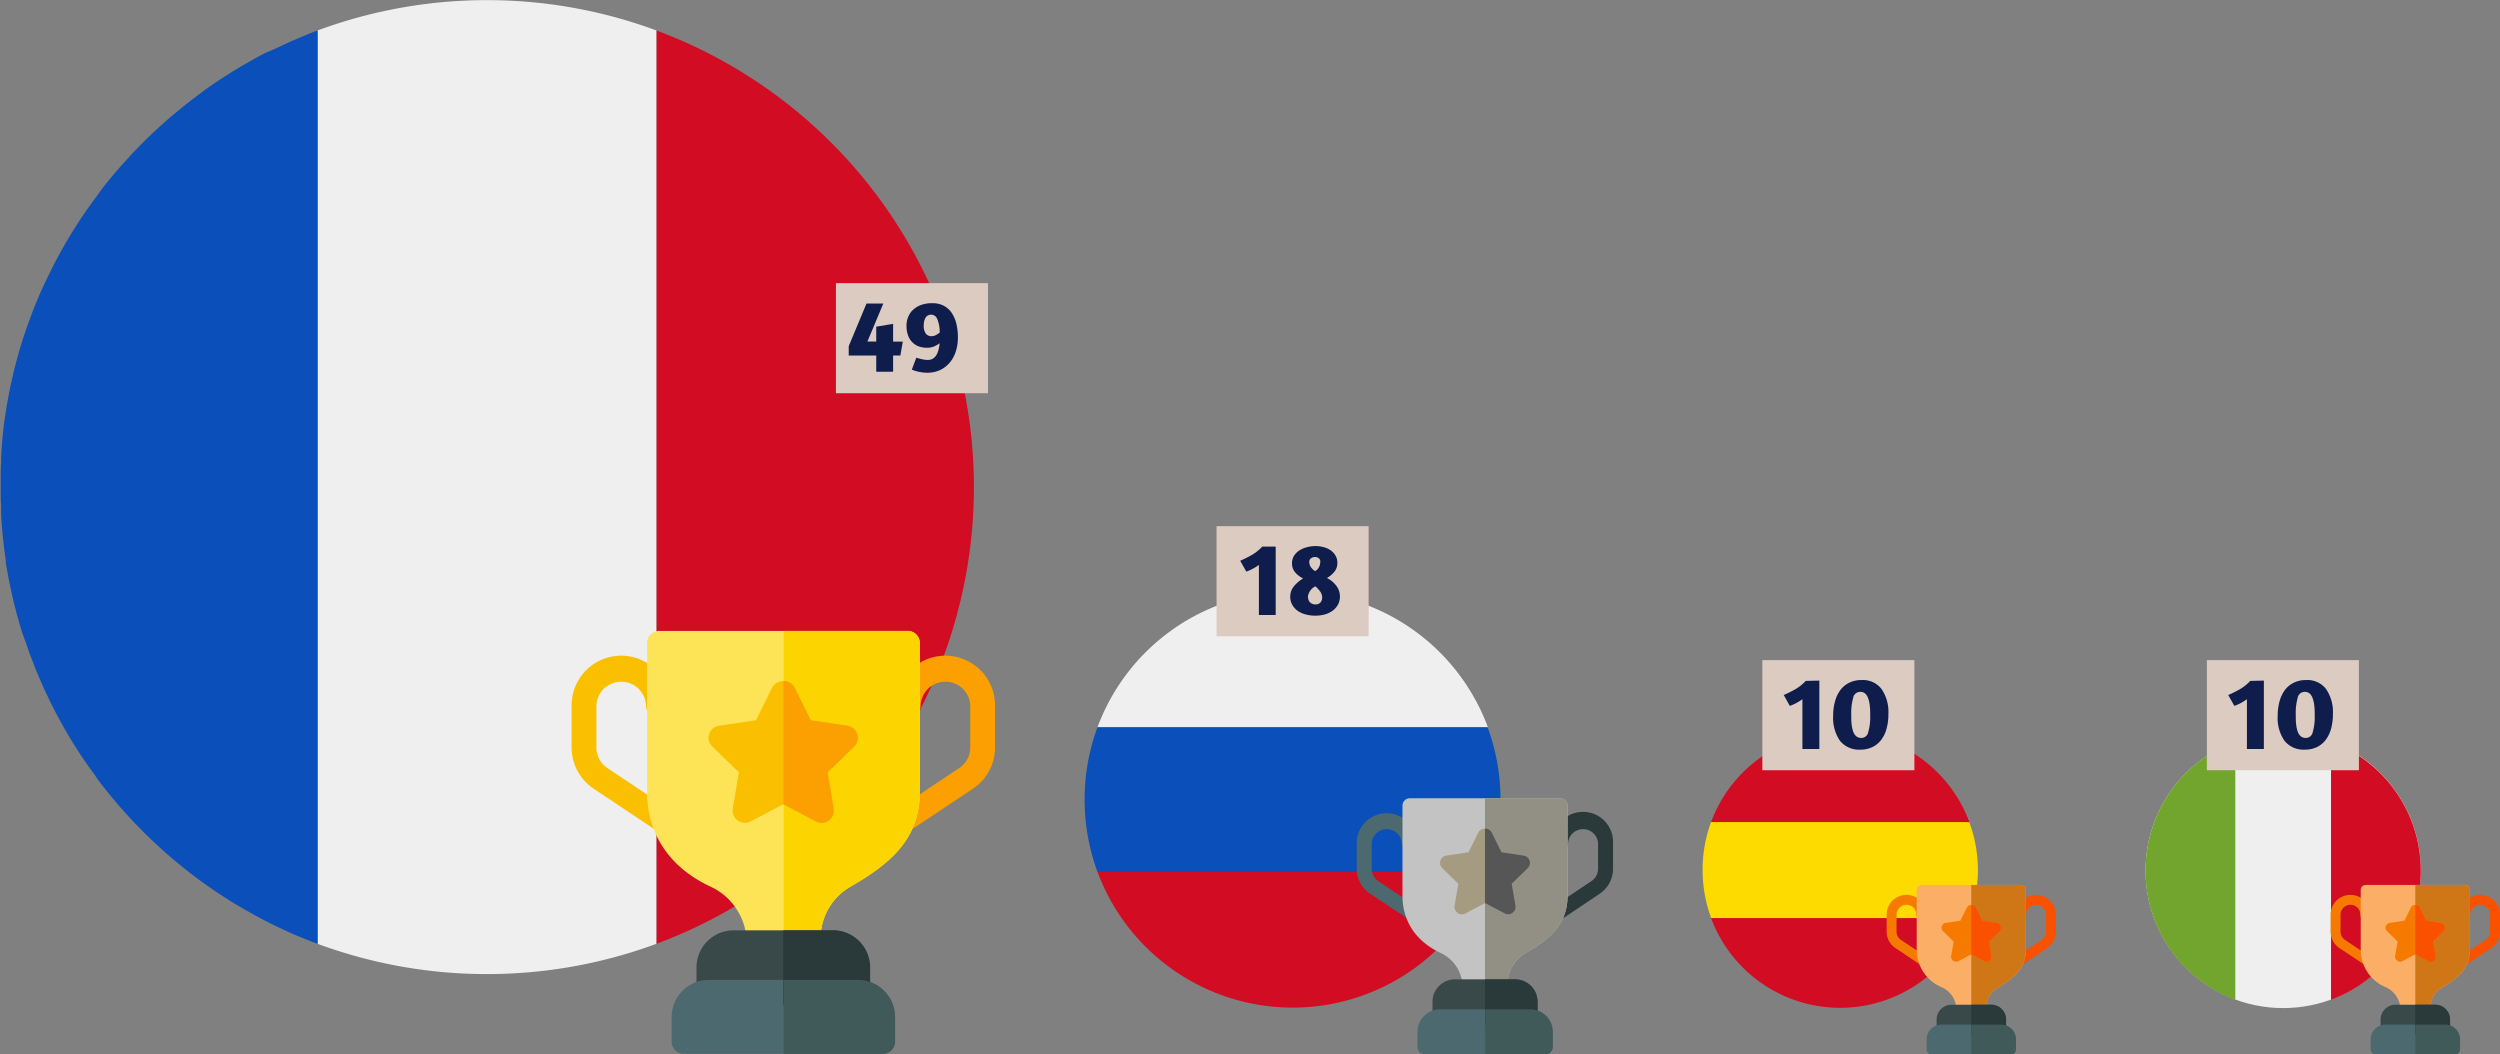 <svg xmlns="http://www.w3.org/2000/svg" viewBox="0 0 410.56 173.15"><rect x="0" y="0" width="410.56" height="173.15" fill="#808080" stroke="none"/><defs><style>.cls-1{fill:#0a4fba;}.cls-2{fill:#efefef;}.cls-3{fill:#d20c22;}.cls-4{fill:#2a3939;}.cls-5{fill:#4c6970;}.cls-6{fill:#c3c3c3;}.cls-7{fill:#929085;}.cls-8{fill:#394949;}.cls-9{fill:#a49b80;}.cls-10{fill:#565656;}.cls-11{fill:#405959;}.cls-12{fill:#71a52e;}.cls-13{fill:#f95100;}.cls-14{fill:#f77a00;}.cls-15{fill:#fbae66;}.cls-16{fill:#cf7716;}.cls-17{fill:#fddb00;}.cls-18{fill:#fba000;}.cls-19{fill:#fac000;}.cls-20{fill:#fde457;}.cls-21{fill:#fcd500;}.cls-22{fill:#dccbc1;}.cls-23{fill:#0f1d4d;}</style></defs><g id="Capa_1" data-name="Capa 1"><path class="cls-1" d="M178.12,131.3a34.19,34.19,0,0,0,2.12,11.89l32,3,32.05-3a34.25,34.25,0,0,0,0-23.78l-32.05-3-32,3A34.23,34.23,0,0,0,178.12,131.3Z"/><path class="cls-2" d="M244.34,119.41a34.19,34.19,0,0,0-64.1,0Z"/><path class="cls-3" d="M180.24,143.19a34.19,34.19,0,0,0,64.1,0Z"/><path class="cls-4" d="M256.28,150.8a1.23,1.23,0,0,1-.69-2.25l5.75-3.84a2.44,2.44,0,0,0,1.1-2.05v-4.18a2.47,2.47,0,0,0-4.93,0,1.23,1.23,0,1,1-2.46,0,4.93,4.93,0,1,1,9.85,0v4.18a4.93,4.93,0,0,1-2.19,4.11L257,150.6A1.22,1.22,0,0,1,256.28,150.8Z"/><path class="cls-5" d="M231.47,150.8a1.23,1.23,0,0,1-.69-.2L225,146.77a4.92,4.92,0,0,1-2.2-4.11v-4.18a4.93,4.93,0,1,1,9.86,0,1.23,1.23,0,0,1-2.46,0,2.47,2.47,0,0,0-4.93,0v4.18a2.45,2.45,0,0,0,1.09,2.05l5.75,3.84a1.23,1.23,0,0,1-.68,2.25Z"/><path class="cls-6" d="M256.2,131.09H231.55a1.22,1.22,0,0,0-1.23,1.23v14.79c0,4.16,2.22,7.49,6.26,9.39a6.16,6.16,0,0,1,3.6,5.56,1.22,1.22,0,0,0,1.23,1.23h4.93a1.22,1.22,0,0,0,1.23-1.23v-.4a6,6,0,0,1,2.86-5.09c4.21-2.39,7-4.9,7-9.46V132.32A1.22,1.22,0,0,0,256.2,131.09Z"/><path class="cls-7" d="M257.43,132.32v14.79c0,4.56-2.79,7.07-7,9.46a6,6,0,0,0-2.86,5.09v.4a1.22,1.22,0,0,1-1.23,1.23h-2.47v-32.2H256.2A1.22,1.22,0,0,1,257.43,132.32Z"/><path class="cls-8" d="M248.8,160.83h-9.86a3.69,3.69,0,0,0-3.69,3.69V167a1.22,1.22,0,0,0,1.23,1.23h14.79A1.22,1.22,0,0,0,252.5,167v-2.47A3.69,3.69,0,0,0,248.8,160.83Z"/><path class="cls-5" d="M251.27,165.76H236.48a3.69,3.69,0,0,0-3.7,3.69v2.47a1.22,1.22,0,0,0,1.23,1.23h19.72a1.22,1.22,0,0,0,1.23-1.23v-2.47A3.69,3.69,0,0,0,251.27,165.76Z"/><path class="cls-9" d="M251.19,141.34a1.19,1.19,0,0,0-1-.84l-3.6-.54-1.6-3.25a1.23,1.23,0,0,0-1.11-.64,1.26,1.26,0,0,0-1.11.64l-1.6,3.25-3.6.54a1.22,1.22,0,0,0-.69,2.1l2.62,2.54-.62,3.57a1.23,1.23,0,0,0,.49,1.21,1.19,1.19,0,0,0,1.28.09l3.23-1.7,3.23,1.7a1.15,1.15,0,0,0,1.28-.09,1.21,1.21,0,0,0,.5-1.21l-.62-3.57,2.61-2.54A1.19,1.19,0,0,0,251.19,141.34Z"/><path class="cls-10" d="M247.1,150l-3.23-1.7V136.07a1.23,1.23,0,0,1,1.11.64l1.6,3.25,3.6.54a1.22,1.22,0,0,1,.69,2.1l-2.61,2.54.62,3.57a1.21,1.21,0,0,1-.5,1.21A1.15,1.15,0,0,1,247.1,150Z"/><path class="cls-4" d="M252.5,164.52V167a1.22,1.22,0,0,1-1.23,1.23h-7.4v-7.39h4.93A3.69,3.69,0,0,1,252.5,164.52Z"/><path class="cls-11" d="M255,169.45v2.47a1.22,1.22,0,0,1-1.23,1.23h-9.86v-7.39h7.4A3.69,3.69,0,0,1,255,169.45Z"/><circle class="cls-2" cx="374.95" cy="142.95" r="22.6"/><path class="cls-3" d="M397.55,143a22.59,22.59,0,0,0-14.74-21.19v42.38A22.59,22.59,0,0,0,397.55,143Z"/><path class="cls-12" d="M352.35,143a22.59,22.59,0,0,0,14.74,21.19V121.76A22.59,22.59,0,0,0,352.35,143Z"/><path class="cls-13" d="M404.86,158.37a.81.81,0,0,1-.46-1.49l3.8-2.54a1.61,1.61,0,0,0,.73-1.35v-2.77a1.63,1.63,0,1,0-3.26,0,.82.82,0,1,1-1.63,0,3.26,3.26,0,1,1,6.52,0V153a3.24,3.24,0,0,1-1.45,2.71l-3.8,2.53A.77.77,0,0,1,404.86,158.37Z"/><path class="cls-14" d="M388.45,158.37a.73.73,0,0,1-.45-.14l-3.81-2.53a3.27,3.27,0,0,1-1.45-2.71v-2.77a3.26,3.26,0,0,1,6.52,0,.82.82,0,0,1-.81.82.82.82,0,0,1-.82-.82,1.63,1.63,0,0,0-3.26,0V153a1.61,1.61,0,0,0,.73,1.35l3.8,2.54a.82.82,0,0,1,.23,1.13A.84.84,0,0,1,388.45,158.37Z"/><path class="cls-15" d="M404.8,145.33H388.5a.81.81,0,0,0-.81.82v9.78a6.65,6.65,0,0,0,4.14,6.21,4.08,4.08,0,0,1,2.38,3.67.81.81,0,0,0,.81.82h3.26a.81.81,0,0,0,.82-.82v-.26a3.91,3.91,0,0,1,1.89-3.36c2.78-1.59,4.63-3.25,4.63-6.26v-9.78A.81.81,0,0,0,404.8,145.33Z"/><path class="cls-16" d="M405.62,146.15v9.78c0,3-1.85,4.67-4.63,6.26a3.91,3.91,0,0,0-1.89,3.36v.26a.81.81,0,0,1-.82.82h-1.63v-21.3h8.15A.81.81,0,0,1,405.62,146.15Z"/><path class="cls-8" d="M399.91,165h-6.52a2.44,2.44,0,0,0-2.44,2.44v1.63a.81.81,0,0,0,.81.82h9.78a.81.81,0,0,0,.82-.82v-1.63A2.45,2.45,0,0,0,399.91,165Z"/><path class="cls-5" d="M401.54,168.26h-9.78a2.44,2.44,0,0,0-2.44,2.44v1.63a.81.81,0,0,0,.81.82h13a.81.81,0,0,0,.82-.82V170.7A2.45,2.45,0,0,0,401.54,168.26Z"/><path class="cls-14" d="M401.49,152.11a.78.78,0,0,0-.67-.55l-2.38-.36-1.06-2.15a.83.83,0,0,0-1.46,0l-1.06,2.15-2.38.36a.8.8,0,0,0-.46,1.38l1.73,1.68-.41,2.37a.78.78,0,0,0,.33.79.8.8,0,0,0,.85.07l2.13-1.12,2.14,1.12a.74.74,0,0,0,.84-.07A.78.78,0,0,0,400,157l-.41-2.37,1.73-1.68A.78.78,0,0,0,401.49,152.11Z"/><path class="cls-13" d="M398.79,157.85l-2.14-1.12v-8.11a.81.81,0,0,1,.73.43l1.06,2.15,2.38.36a.8.8,0,0,1,.46,1.38l-1.73,1.68L400,157a.78.78,0,0,1-.33.79A.74.74,0,0,1,398.79,157.85Z"/><path class="cls-4" d="M402.36,167.44v1.63a.81.81,0,0,1-.82.82h-4.89V165h3.26A2.45,2.45,0,0,1,402.36,167.44Z"/><path class="cls-11" d="M404,170.7v1.63a.81.81,0,0,1-.82.82h-6.52v-4.89h4.89A2.45,2.45,0,0,1,404,170.7Z"/><path class="cls-17" d="M279.61,142.9a22.55,22.55,0,0,0,1.41,7.87l21.19,2,21.2-2a22.64,22.64,0,0,0,0-15.73l-21.2-2L281,135A22.54,22.54,0,0,0,279.61,142.9Z"/><path class="cls-3" d="M323.41,135A22.61,22.61,0,0,0,281,135Z"/><path class="cls-3" d="M281,150.77a22.61,22.61,0,0,0,42.39,0Z"/><path class="cls-13" d="M331.94,158.37a.82.82,0,0,1-.68-.36.81.81,0,0,1,.23-1.13l3.8-2.54A1.63,1.63,0,0,0,336,153v-2.77a1.63,1.63,0,0,0-3.26,0,.82.82,0,0,1-.81.82.82.82,0,0,1-.82-.82,3.26,3.26,0,0,1,6.52,0V153a3.24,3.24,0,0,1-1.45,2.71l-3.8,2.53A.77.77,0,0,1,331.94,158.37Z"/><path class="cls-14" d="M315.53,158.37a.75.75,0,0,1-.45-.14l-3.8-2.53a3.24,3.24,0,0,1-1.45-2.71v-2.77a3.26,3.26,0,0,1,6.52,0,.82.82,0,0,1-.82.82.82.82,0,0,1-.81-.82,1.63,1.63,0,1,0-3.26,0V153a1.63,1.63,0,0,0,.72,1.35l3.8,2.54a.81.81,0,0,1,.23,1.13A.84.84,0,0,1,315.53,158.37Z"/><path class="cls-15" d="M331.88,145.33h-16.3a.81.81,0,0,0-.81.82v9.78a6.66,6.66,0,0,0,4.14,6.21,4.07,4.07,0,0,1,2.38,3.67.81.81,0,0,0,.81.82h3.26a.81.81,0,0,0,.82-.82v-.26a3.91,3.91,0,0,1,1.89-3.36c2.79-1.59,4.63-3.25,4.63-6.26v-9.78A.81.81,0,0,0,331.88,145.33Z"/><path class="cls-16" d="M332.7,146.15v9.78c0,3-1.84,4.67-4.63,6.26a3.91,3.91,0,0,0-1.89,3.36v.26a.81.81,0,0,1-.82.82h-1.63v-21.3h8.15A.81.81,0,0,1,332.7,146.15Z"/><path class="cls-8" d="M327,165h-6.52a2.44,2.44,0,0,0-2.44,2.44v1.63a.81.81,0,0,0,.81.82h9.78a.81.81,0,0,0,.82-.82v-1.63A2.44,2.44,0,0,0,327,165Z"/><path class="cls-5" d="M328.62,168.26h-9.78a2.44,2.44,0,0,0-2.44,2.44v1.63a.81.81,0,0,0,.81.82h13a.81.81,0,0,0,.82-.82V170.7A2.44,2.44,0,0,0,328.62,168.26Z"/><path class="cls-14" d="M328.57,152.11a.76.76,0,0,0-.66-.55l-2.38-.36-1.06-2.15a.84.84,0,0,0-1.47,0l-1.06,2.15-2.38.36a.78.78,0,0,0-.67.55.82.82,0,0,0,.21.83l1.73,1.68-.4,2.37a.78.78,0,0,0,.32.79.8.8,0,0,0,.85.07l2.13-1.12,2.14,1.12a.76.76,0,0,0,.85-.07A.78.78,0,0,0,327,157l-.41-2.37,1.73-1.68A.78.78,0,0,0,328.57,152.11Z"/><path class="cls-13" d="M325.87,157.85l-2.14-1.12v-8.11a.83.83,0,0,1,.74.43l1.06,2.15,2.38.36a.76.76,0,0,1,.66.55.78.78,0,0,1-.21.83l-1.73,1.68L327,157a.78.78,0,0,1-.32.79A.76.76,0,0,1,325.87,157.85Z"/><path class="cls-4" d="M329.44,167.44v1.63a.81.81,0,0,1-.82.82h-4.89V165H327A2.44,2.44,0,0,1,329.44,167.44Z"/><path class="cls-11" d="M331.07,170.7v1.63a.81.81,0,0,1-.82.82h-6.52v-4.89h4.89A2.44,2.44,0,0,1,331.07,170.7Z"/><path class="cls-3" d="M159.94,80a80,80,0,0,1-52.15,75V5A80,80,0,0,1,159.94,80Z"/><path class="cls-2" d="M107.79,5V155a80.32,80.32,0,0,1-55.63,0V5a80.17,80.17,0,0,1,55.63,0Z"/><path class="cls-18" d="M149.15,136.21a2,2,0,0,1-1.13-3.74l9.5-6.33a4.07,4.07,0,0,0,1.82-3.39v-6.92a4.08,4.08,0,0,0-8.15,0,2,2,0,0,1-4.08,0,8.15,8.15,0,0,1,16.3,0v6.92a8.15,8.15,0,0,1-3.63,6.78l-9.5,6.33A2.06,2.06,0,0,1,149.15,136.21Z"/><path class="cls-19" d="M108.13,136.21a2.06,2.06,0,0,1-1.13-.35l-9.5-6.33a8.15,8.15,0,0,1-3.63-6.78v-6.92a8.15,8.15,0,0,1,16.3,0,2,2,0,0,1-4.08,0,4.08,4.08,0,0,0-8.15,0v6.92a4.07,4.07,0,0,0,1.82,3.39l9.5,6.33a2,2,0,0,1-1.13,3.74Z"/><path class="cls-20" d="M149,103.61H108.27a2,2,0,0,0-2,2v24.44c0,6.89,3.67,12.39,10.35,15.53a10.19,10.19,0,0,1,6,9.19,2,2,0,0,0,2,2h8.14a2,2,0,0,0,2-2v-.65a9.84,9.84,0,0,1,4.73-8.42c7-4,11.57-8.11,11.57-15.65V105.65A2,2,0,0,0,149,103.61Z"/><path class="cls-21" d="M151.05,105.65v24.44c0,7.54-4.6,11.7-11.57,15.65a9.84,9.84,0,0,0-4.73,8.42v.65a2,2,0,0,1-2,2h-4.07V103.61H149A2,2,0,0,1,151.05,105.65Z"/><path class="cls-8" d="M136.79,152.78h-16.3a6.1,6.1,0,0,0-6.11,6.11V163a2,2,0,0,0,2,2h24.44a2,2,0,0,0,2-2v-4.07A6.1,6.1,0,0,0,136.79,152.78Z"/><path class="cls-5" d="M140.86,160.92H116.42A6.11,6.11,0,0,0,110.3,167v4.07a2,2,0,0,0,2,2h32.6a2,2,0,0,0,2-2V167A6.11,6.11,0,0,0,140.86,160.92Z"/><path class="cls-19" d="M140.74,120.56a2,2,0,0,0-1.67-1.39l-5.95-.89-2.65-5.38a2.11,2.11,0,0,0-3.66,0l-2.65,5.38-6,.89a2,2,0,0,0-1.14,3.47l4.32,4.19-1,5.91a2,2,0,0,0,.81,2,2,2,0,0,0,2.12.16l5.34-2.81L134,134.9a1.91,1.91,0,0,0,2.12-.16,2,2,0,0,0,.81-2l-1-5.91,4.32-4.19A2,2,0,0,0,140.74,120.56Z"/><path class="cls-18" d="M134,134.9l-5.34-2.81V111.84a2.05,2.05,0,0,1,1.83,1.06l2.65,5.38,5.95.89a2,2,0,0,1,1.14,3.47l-4.32,4.19,1,5.91a2,2,0,0,1-.81,2A1.91,1.91,0,0,1,134,134.9Z"/><path class="cls-4" d="M142.9,158.89V163a2,2,0,0,1-2,2H128.64V152.78h8.15A6.1,6.1,0,0,1,142.9,158.89Z"/><path class="cls-11" d="M147,167v4.07a2,2,0,0,1-2,2h-16.3V160.92h12.22A6.11,6.11,0,0,1,147,167Z"/><path class="cls-1" d="M52.16,5V155c-1-.36-1.93-.74-2.88-1.13s-1.83-.78-2.73-1.2q-2.05-.94-4-2c-.45-.23-.89-.47-1.33-.72s-.87-.49-1.3-.74c-.87-.5-1.73-1-2.57-1.56q-.64-.39-1.26-.81c-.42-.27-.84-.55-1.25-.84-1.23-.84-2.45-1.73-3.63-2.64l-1-.79-1.32-1.08c-.73-.6-1.45-1.22-2.15-1.86s-1.6-1.46-2.38-2.21c-.33-.32-.66-.64-1-1s-.7-.71-1.05-1.07-.56-.58-.83-.88c-.5-.53-1-1.06-1.45-1.6-.25-.27-.49-.55-.73-.84s-.67-.78-1-1.18c-.57-.69-1.12-1.39-1.68-2.1-.35-.46-.7-.93-1-1.4s-.59-.8-.88-1.21l-.31-.44c-.24-.33-.47-.67-.69-1q-.6-.87-1.17-1.77c-.29-.46-.58-.92-.86-1.38-.75-1.24-1.47-2.49-2.15-3.77-.24-.43-.47-.87-.69-1.31a.61.61,0,0,1-.07-.14c-.29-.55-.57-1.11-.83-1.67-.61-1.25-1.17-2.51-1.71-3.79-.22-.52-.43-1-.63-1.56s-.47-1.19-.69-1.79-.47-1.33-.7-2L3.68,104c-.44-1.38-.83-2.77-1.19-4.18-.16-.6-.3-1.21-.44-1.81-.09-.4-.18-.79-.26-1.18s-.17-.76-.24-1.15-.21-1-.3-1.57S1,92.88.94,92.25c0-.11,0-.21,0-.31-.08-.5-.15-1-.21-1.51-.26-2-.44-4-.55-6,0-.24,0-.48,0-.72,0-.52,0-1-.06-1.58,0-.73,0-1.46,0-2.2s0-1.47,0-2.2c0-.53,0-1.06.06-1.58,0-.24,0-.48,0-.72Q.3,72.4.69,69.4c.06-.41.11-.82.18-1.23.19-1.32.42-2.63.68-3.92.08-.42.16-.82.26-1.23s.16-.79.26-1.18c.13-.58.27-1.15.42-1.72.28-1.12.59-2.23.92-3.32.11-.36.21-.71.33-1.06s.22-.68.33-1c.47-1.41,1-2.81,1.52-4.18.19-.47.38-.95.58-1.41s.35-.83.53-1.24.31-.7.47-1c.26-.59.54-1.17.83-1.75s.49-1,.75-1.52.48-.93.73-1.38c.68-1.28,1.4-2.54,2.15-3.77.28-.46.57-.92.86-1.38.7-1.09,1.42-2.17,2.17-3.22.29-.41.58-.81.88-1.21s.69-.94,1-1.4c.56-.71,1.11-1.41,1.68-2.1.33-.4.66-.79,1-1.18s.48-.57.73-.84c.47-.54,1-1.07,1.45-1.6.27-.3.55-.59.83-.88s.69-.72,1.05-1.07.65-.65,1-1c.78-.75,1.57-1.49,2.38-2.21s1.42-1.26,2.15-1.86l1.32-1.08,1-.79c.39-.31.79-.61,1.19-.9l1.32-1A82.91,82.91,0,0,1,41.17,10c.88-.49,1.77-1,2.66-1.42L45.19,8l1.36-.64c.92-.43,1.85-.83,2.78-1.22S51.21,5.33,52.16,5Z"/><rect class="cls-22" x="137.28" y="46.5" width="24.97" height="18.08"/><path class="cls-23" d="M143.9,58.39h-4.52V56.85l2.92-7h2.76l-2.61,6.24h1.45V53.65l2.77-.47V56.1h1.59l-.4,2.29h-1.19v2.66H143.9Z"/><path class="cls-23" d="M150.48,58.74a8.64,8.64,0,0,0,.92.25,4,4,0,0,0,.95.12,1.67,1.67,0,0,0,.83-.2,1.85,1.85,0,0,0,.58-.57,3.3,3.3,0,0,0,.36-.87,6.73,6.73,0,0,0,.19-1.11,4.26,4.26,0,0,1-.88.52,2.81,2.81,0,0,1-1.19.23,4.12,4.12,0,0,1-1.33-.21,2.94,2.94,0,0,1-1.06-.67,3,3,0,0,1-.72-1.13,4.66,4.66,0,0,1-.26-1.62,3.67,3.67,0,0,1,.3-1.49,3.24,3.24,0,0,1,.84-1.17,3.93,3.93,0,0,1,1.31-.76,5.37,5.37,0,0,1,1.76-.27,4,4,0,0,1,1.9.42,3.59,3.59,0,0,1,1.31,1.17,5.51,5.51,0,0,1,.77,1.79,9.66,9.66,0,0,1,.25,2.28,7.37,7.37,0,0,1-.31,2.16,5.45,5.45,0,0,1-.95,1.84,4.74,4.74,0,0,1-1.58,1.28,4.89,4.89,0,0,1-2.23.48,6.32,6.32,0,0,1-1.34-.15,5.72,5.72,0,0,1-1.16-.36ZM153.75,55a4,4,0,0,0,.57-.39,5.6,5.6,0,0,0-.42-2.27,1.09,1.09,0,0,0-1.54-.52,1,1,0,0,0-.38.38,2.4,2.4,0,0,0-.21.57,3.11,3.11,0,0,0-.07.69,2.14,2.14,0,0,0,.34,1.33,1.15,1.15,0,0,0,.94.42A1.54,1.54,0,0,0,153.75,55Z"/><rect class="cls-22" x="199.79" y="86.41" width="24.97" height="18.08"/><path class="cls-23" d="M209.5,89.77V101h-2.76V92.77a7.2,7.2,0,0,1-1,.63,6,6,0,0,1-1.07.47l-1-1.78c.59-.25,1.2-.56,1.82-.9a7.49,7.49,0,0,0,1.8-1.42Z"/><path class="cls-23" d="M216,101.11a6.26,6.26,0,0,1-1.49-.18,4.35,4.35,0,0,1-1.32-.56,3,3,0,0,1-.94-1,2.58,2.58,0,0,1-.36-1.38,2.66,2.66,0,0,1,.55-1.64A5.69,5.69,0,0,1,214,95a4.16,4.16,0,0,1-1.3-1,2.22,2.22,0,0,1-.52-1.49,2.28,2.28,0,0,1,.36-1.28,2.87,2.87,0,0,1,.92-.88,4.14,4.14,0,0,1,1.24-.5,5.16,5.16,0,0,1,1.33-.17,4.86,4.86,0,0,1,1.31.17,3.62,3.62,0,0,1,1.15.5,2.73,2.73,0,0,1,.82.87,2.34,2.34,0,0,1,.32,1.22,2.23,2.23,0,0,1-.46,1.41,4.1,4.1,0,0,1-1.26,1.07,4.27,4.27,0,0,1,1.61,1.37,2.91,2.91,0,0,1,.53,1.64,2.78,2.78,0,0,1-.35,1.41,3.11,3.11,0,0,1-.92,1,4,4,0,0,1-1.31.59A6.05,6.05,0,0,1,216,101.11Zm-1.17-3a1.06,1.06,0,0,0,.35.85,1.33,1.33,0,0,0,.91.3,1,1,0,0,0,.77-.33,1.19,1.19,0,0,0,.27-.78,1.66,1.66,0,0,0-.32-1,4.85,4.85,0,0,0-.79-.86A2.18,2.18,0,0,0,214.78,98.14Zm2-5.79a.74.74,0,0,0-.29-.67,1.12,1.12,0,0,0-.59-.18,1.22,1.22,0,0,0-.61.18.71.71,0,0,0-.32.67,1.43,1.43,0,0,0,.26.82,2.14,2.14,0,0,0,.71.65A1.71,1.71,0,0,0,216.81,92.35Z"/><rect class="cls-22" x="289.42" y="108.41" width="24.97" height="18.08"/><path class="cls-23" d="M298.78,111.77V123H296v-8.18a7.2,7.2,0,0,1-1,.63,6,6,0,0,1-1.07.47l-1-1.78c.59-.25,1.2-.56,1.82-.9a7.49,7.49,0,0,0,1.8-1.42Z"/><path class="cls-23" d="M309,113.16a6.69,6.69,0,0,1,1.12,4.11,8.88,8.88,0,0,1-.3,2.39,5.33,5.33,0,0,1-.88,1.84,4,4,0,0,1-1.45,1.19,4.57,4.57,0,0,1-2,.42,4,4,0,0,1-3.31-1.44,6.56,6.56,0,0,1-1.13-4.12,8.92,8.92,0,0,1,.31-2.39,5.54,5.54,0,0,1,.89-1.86,4,4,0,0,1,1.46-1.19,4.44,4.44,0,0,1,2-.43A3.86,3.86,0,0,1,309,113.16Zm-4.65,1.39a9,9,0,0,0-.33,2.81c0,.58,0,1.11.06,1.58a5.21,5.21,0,0,0,.26,1.21,1.74,1.74,0,0,0,.51.77,1.32,1.32,0,0,0,.84.27,1.15,1.15,0,0,0,1.11-.93,8.75,8.75,0,0,0,.33-2.78c0-.58,0-1.11-.07-1.58a4.74,4.74,0,0,0-.26-1.21,1.87,1.87,0,0,0-.49-.79,1.19,1.19,0,0,0-.83-.28A1.18,1.18,0,0,0,304.34,114.55Z"/><rect class="cls-22" x="362.42" y="108.41" width="24.97" height="18.08"/><path class="cls-23" d="M371.78,111.77V123H369v-8.18a7.2,7.2,0,0,1-1,.63,6,6,0,0,1-1.07.47l-1-1.78c.59-.25,1.2-.56,1.82-.9a7.49,7.49,0,0,0,1.8-1.42Z"/><path class="cls-23" d="M382,113.16a6.69,6.69,0,0,1,1.12,4.11,8.88,8.88,0,0,1-.3,2.39,5.33,5.33,0,0,1-.88,1.84,4,4,0,0,1-1.45,1.19,4.57,4.57,0,0,1-2,.42,4,4,0,0,1-3.31-1.44,6.56,6.56,0,0,1-1.13-4.12,8.92,8.92,0,0,1,.31-2.39,5.54,5.54,0,0,1,.89-1.86,4,4,0,0,1,1.46-1.19,4.44,4.44,0,0,1,2-.43A3.86,3.86,0,0,1,382,113.16Zm-4.65,1.39a9,9,0,0,0-.33,2.81c0,.58,0,1.11.06,1.58a5.21,5.21,0,0,0,.26,1.21,1.74,1.74,0,0,0,.51.77,1.32,1.32,0,0,0,.84.27,1.15,1.15,0,0,0,1.11-.93,8.75,8.75,0,0,0,.33-2.78c0-.58,0-1.11-.07-1.58a4.74,4.74,0,0,0-.26-1.21,1.87,1.87,0,0,0-.49-.79,1.19,1.19,0,0,0-.83-.28A1.18,1.18,0,0,0,377.34,114.55Z"/></g></svg>
